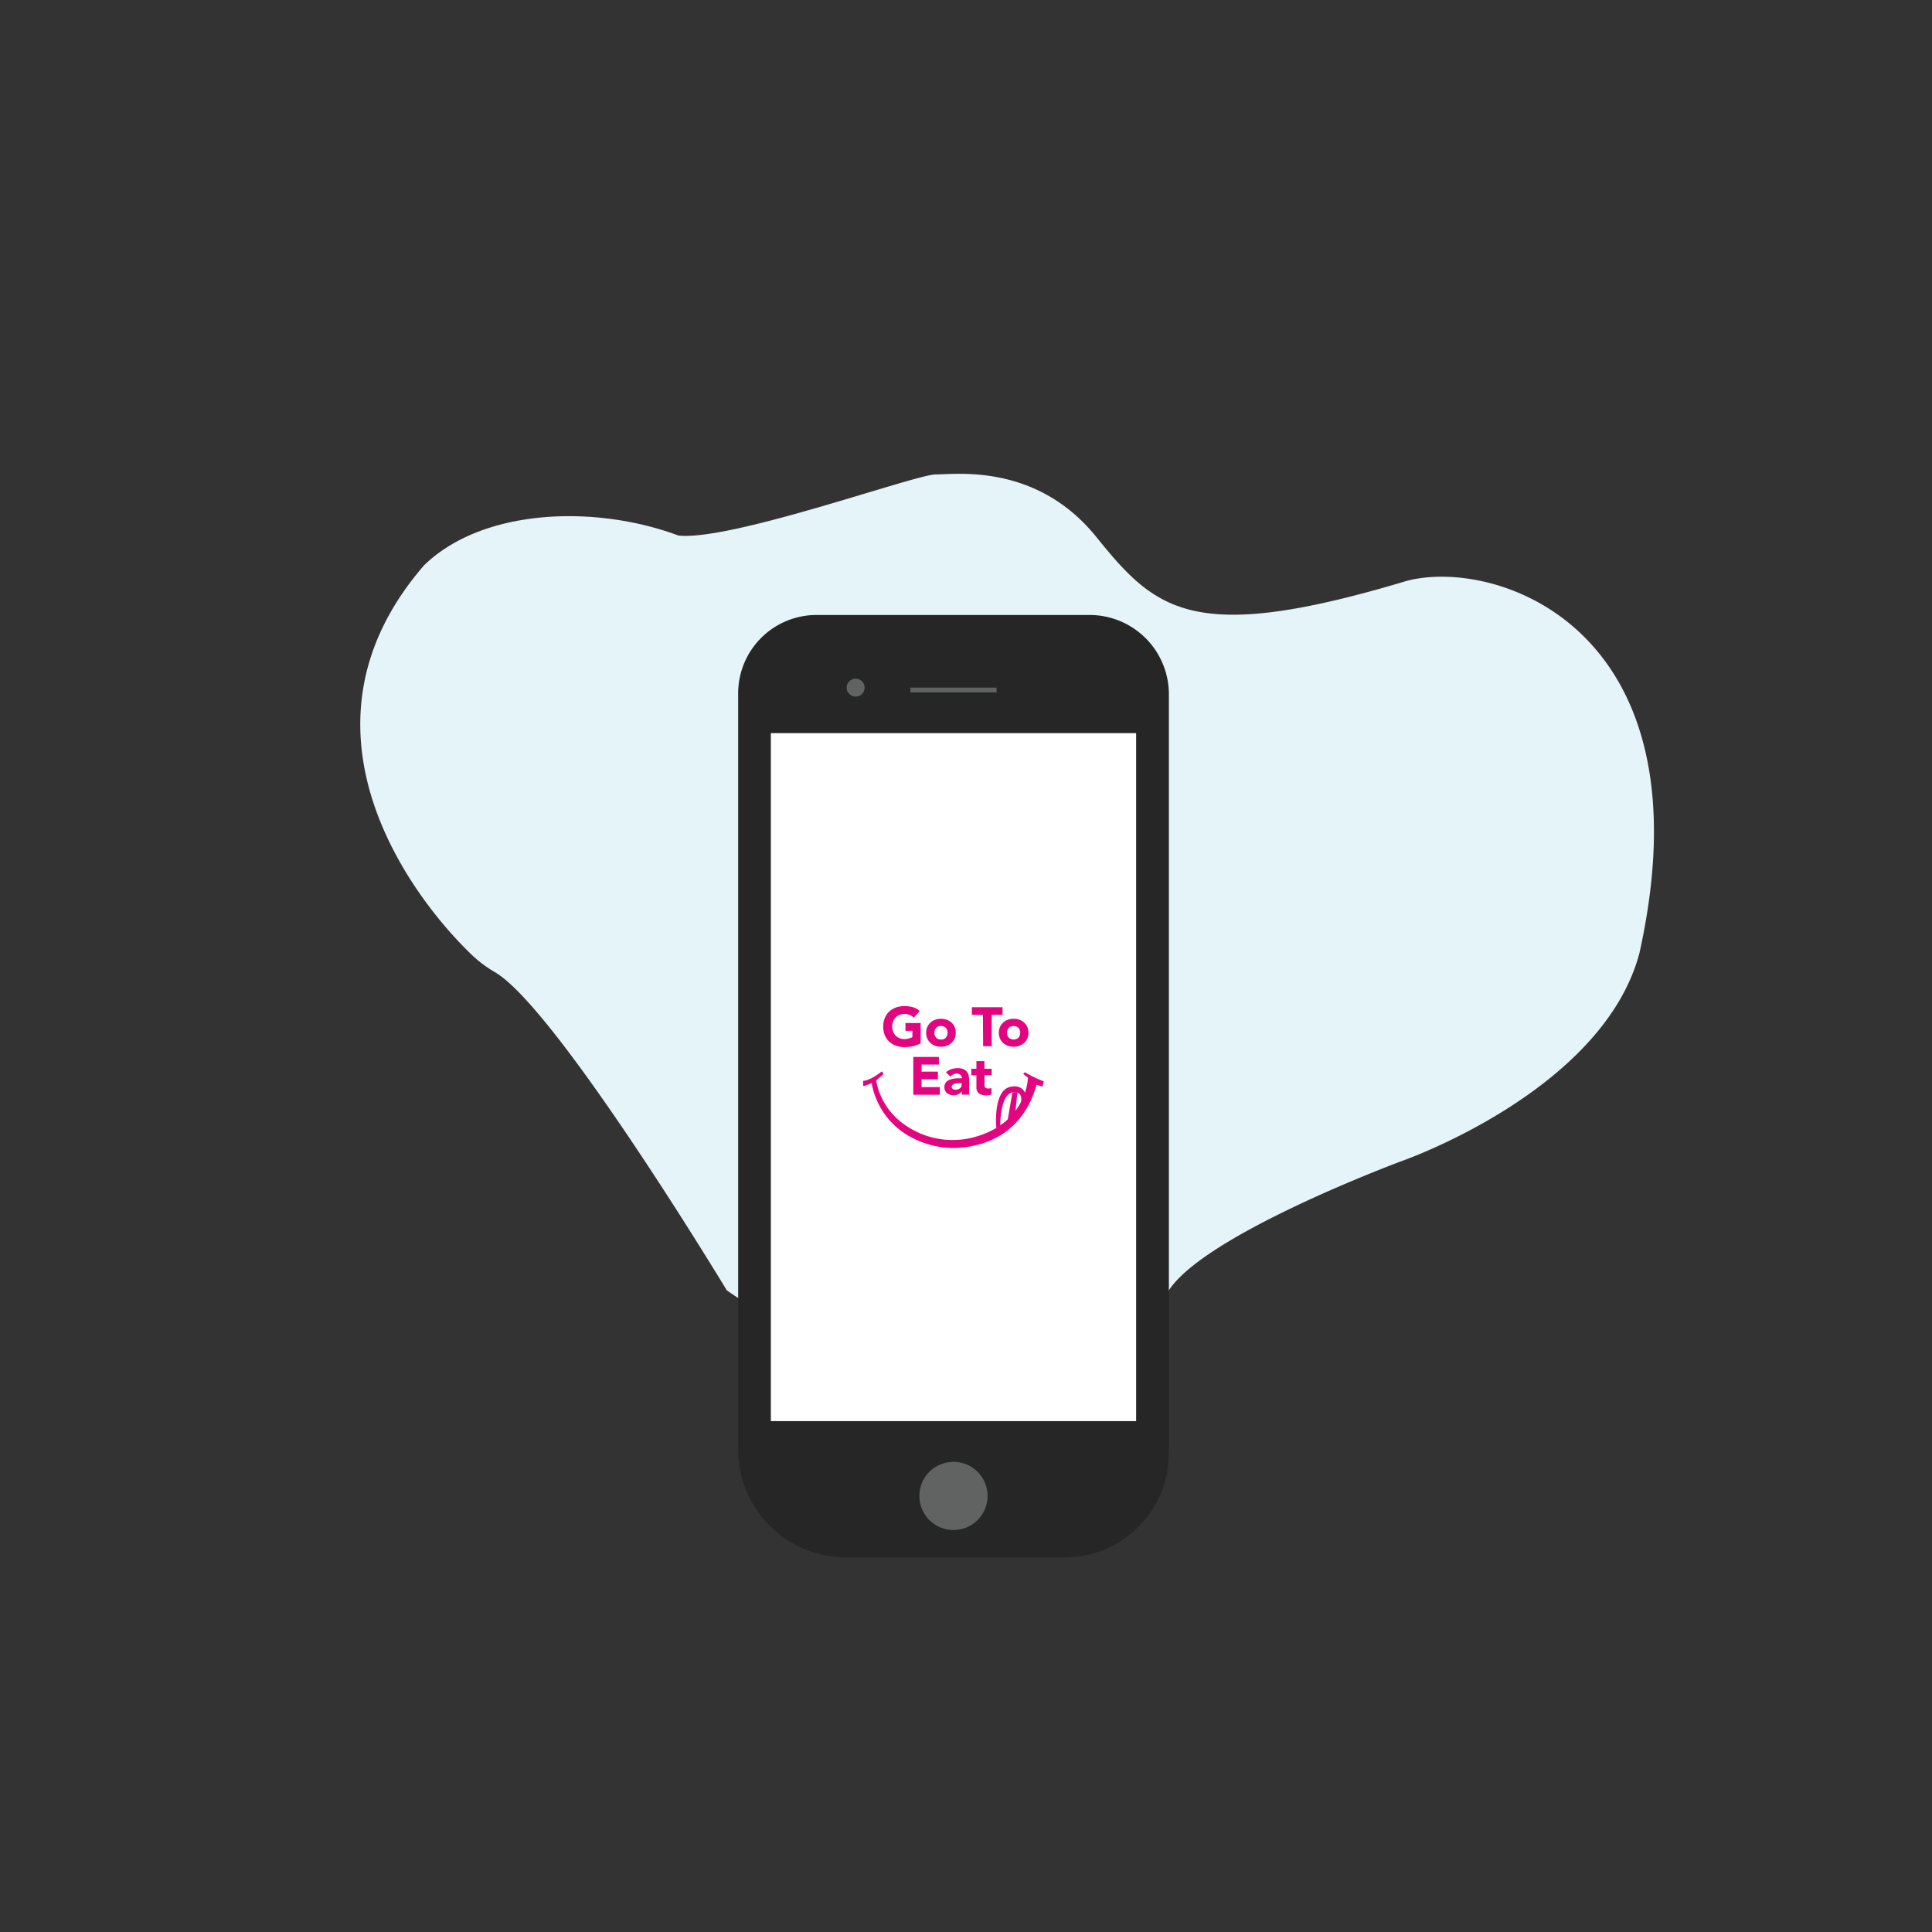 <svg xmlns="http://www.w3.org/2000/svg" viewBox="0 0 566.93 566.93"><rect x="0" y="0" width="566.93" height="566.93" fill="#333333" stroke="none"/><defs><style>.a{fill:#e5f4f8;}.b{fill:#262626;}.c{fill:#fff;}.d{fill:#616363;}.e{fill:#e3057f;}</style></defs><path class="a" d="M213.27,378.63s-50.23-83.2-68.14-93.41a36.36,36.36,0,0,1-7.41-5.73c-17.81-17.4-54.23-66.32-13.3-113.58,17.11-16.68,50.06-17.93,74.67-8.76,15.43,1.67,69.51-17.93,75.49-17.93s29.62-3.34,47.13,18.35,28.37,31.7,90.93,12.93c26.28-7.09,89.68,13.81,68.41,109.3-10.85,40.44-69.66,60.88-69.66,60.88S353.83,362,343,378.63s-53.39,32.12-63.2,31.29S234.12,393.23,213.27,378.63Z"/><path class="b" d="M239.59,180.46H319.7A23.28,23.28,0,0,1,343,203.74V426.47A30.57,30.57,0,0,1,312.41,457H248.25a31.64,31.64,0,0,1-31.64-31.64v-222A23,23,0,0,1,239.59,180.46Z"/><rect class="c" x="226.2" y="215.13" width="107.19" height="201.88"/><circle class="d" cx="251.08" cy="201.78" r="2.64"/><rect class="d" x="267.14" y="201.78" width="25.3" height="1.39"/><circle class="d" cx="279.79" cy="438.97" r="10.01"/><path class="e" d="M299.6,323.38c.57-3-1.78-2.88-1.78-2.88-4.41-.33-4.31,9.74-4.31,9.74a12.22,12.22,0,0,0,3.64-2.8,13.89,13.89,0,0,1-4.79,3.55s-1.05-11,4.12-12.07c3.84-.81,4.49,2.26,4.49,2.26a21,21,0,0,1-2,3.92A5.33,5.33,0,0,0,299.6,323.38Z"/><polygon class="e" points="295.67 328.82 297.09 320.49 298.58 320.49 297.92 326.55 295.67 328.82"/><path class="e" d="M255.8,317.83s1.54,13.72,17.08,18.09a25.64,25.64,0,0,0,9.63.8c8.5-.91,18-5.35,21.66-18.41l1.73.54.36-1.26a.28.28,0,0,0-.16-.34,36.43,36.43,0,0,1-5.21-2.53.18.18,0,0,0-.25,0l-.4.4,1.4,1.13s-.18,12.21-14,16.89A24.36,24.36,0,0,1,265,329.71a20.07,20.07,0,0,1-7.9-12.64l2.16-1.88-.31-.62a.22.22,0,0,0-.33-.07c-.74.58-3.29,2.5-5.34,2.68v1.27a.23.23,0,0,0,.32.22Z"/><path class="e" d="M270.16,306.16a8.84,8.84,0,0,1-2.32.84,11.8,11.8,0,0,1-2.46.26,7,7,0,0,1-2.47-.42,5.71,5.71,0,0,1-2-1.2,5.59,5.59,0,0,1-1.28-1.89,6.92,6.92,0,0,1,0-5,5.54,5.54,0,0,1,1.28-1.9,5.71,5.71,0,0,1,2-1.2,7,7,0,0,1,2.47-.42,9.15,9.15,0,0,1,2.52.33,4.89,4.89,0,0,1,2,1.14l-1.77,1.93a3.6,3.6,0,0,0-1.16-.8,4.19,4.19,0,0,0-1.61-.28,3.76,3.76,0,0,0-1.46.28,3.27,3.27,0,0,0-1.12.76,3.49,3.49,0,0,0-.72,1.17,4.45,4.45,0,0,0,0,2.94,3.44,3.44,0,0,0,.72,1.16,3.29,3.29,0,0,0,1.12.77,3.76,3.76,0,0,0,1.46.27,4.61,4.61,0,0,0,1.42-.19,6.31,6.31,0,0,0,.95-.37v-1.86H265.7V300.2h4.46Z"/><path class="e" d="M271.77,303.05a4.21,4.21,0,0,1,.34-1.69,4,4,0,0,1,2.31-2.12,5.13,5.13,0,0,1,3.4,0,4.15,4.15,0,0,1,1.39.83,3.85,3.85,0,0,1,.92,1.29,4.4,4.4,0,0,1,0,3.39,3.85,3.85,0,0,1-.92,1.29,4.15,4.15,0,0,1-1.39.83,5.13,5.13,0,0,1-3.4,0,4,4,0,0,1-2.31-2.12A4.23,4.23,0,0,1,271.77,303.05Zm2.42,0a2,2,0,0,0,.51,1.44,1.84,1.84,0,0,0,1.42.55,1.88,1.88,0,0,0,1.43-.55,2.27,2.27,0,0,0,0-2.87,1.88,1.88,0,0,0-1.43-.55,1.84,1.84,0,0,0-1.42.55A2,2,0,0,0,274.19,303.05Z"/><path class="e" d="M288.44,297.79h-3.25v-2.23h9v2.23H291V307h-2.51Z"/><path class="e" d="M293.1,303.05a4.21,4.21,0,0,1,.33-1.69,4,4,0,0,1,.93-1.29,4,4,0,0,1,1.39-.83,4.74,4.74,0,0,1,1.7-.29,4.82,4.82,0,0,1,1.7.29,4,4,0,0,1,2.31,2.12,4.52,4.52,0,0,1,0,3.39,4,4,0,0,1-2.31,2.12,4.82,4.82,0,0,1-1.7.29,4.74,4.74,0,0,1-1.7-.29,4,4,0,0,1-1.39-.83,4,4,0,0,1-.93-1.29A4.23,4.23,0,0,1,293.1,303.05Zm2.41,0a2,2,0,0,0,.51,1.44,2.12,2.12,0,0,0,2.85,0,2.27,2.27,0,0,0,0-2.87,2.12,2.12,0,0,0-2.85,0A2,2,0,0,0,295.51,303.05Z"/><path class="e" d="M268,310.15h7.51v2.24h-5.08v2.07h4.8v2.24h-4.8V319h5.36v2.25H268Z"/><path class="e" d="M282.17,320.25h0a2.25,2.25,0,0,1-1,.87,3.56,3.56,0,0,1-1.37.27,3.5,3.5,0,0,1-1-.15,2.57,2.57,0,0,1-.87-.45,2,2,0,0,1-.59-.73,2.18,2.18,0,0,1-.22-1,2.34,2.34,0,0,1,.24-1.11,2.16,2.16,0,0,1,.66-.75,3.17,3.17,0,0,1,.94-.46,8,8,0,0,1,1.1-.25,10.94,10.94,0,0,1,1.14-.09h1.06a1.23,1.23,0,0,0-.45-1,1.63,1.63,0,0,0-1.05-.36,2.33,2.33,0,0,0-1.06.24,3,3,0,0,0-.85.66l-1.25-1.28a4.38,4.38,0,0,1,1.53-.91,5.6,5.6,0,0,1,1.81-.31,4.78,4.78,0,0,1,1.7.26,2.46,2.46,0,0,1,1.06.76,2.78,2.78,0,0,1,.55,1.23,7.57,7.57,0,0,1,.16,1.67v3.86h-2.15Zm-.58-2.38-.67,0a3.18,3.18,0,0,0-.76.13,1.61,1.61,0,0,0-.62.33.73.73,0,0,0-.26.61.66.66,0,0,0,.36.62,1.47,1.47,0,0,0,.75.21,2.39,2.39,0,0,0,.66-.1,2.12,2.12,0,0,0,.57-.26,1.3,1.3,0,0,0,.4-.44,1.28,1.28,0,0,0,.15-.63v-.5Z"/><path class="e" d="M291,315.49H288.9V318a5.17,5.17,0,0,0,0,.57,1,1,0,0,0,.14.44.67.67,0,0,0,.33.29,1.44,1.44,0,0,0,.6.1,3.52,3.52,0,0,0,.5,0,.77.77,0,0,0,.46-.18v1.95a3.16,3.16,0,0,1-.82.19,7.67,7.67,0,0,1-.82.05,4.25,4.25,0,0,1-1.1-.13,2.32,2.32,0,0,1-.87-.4,1.88,1.88,0,0,1-.59-.71,2.41,2.41,0,0,1-.21-1.06v-3.6h-1.5v-1.88h1.5v-2.25h2.35v2.25H291Z"/></svg>